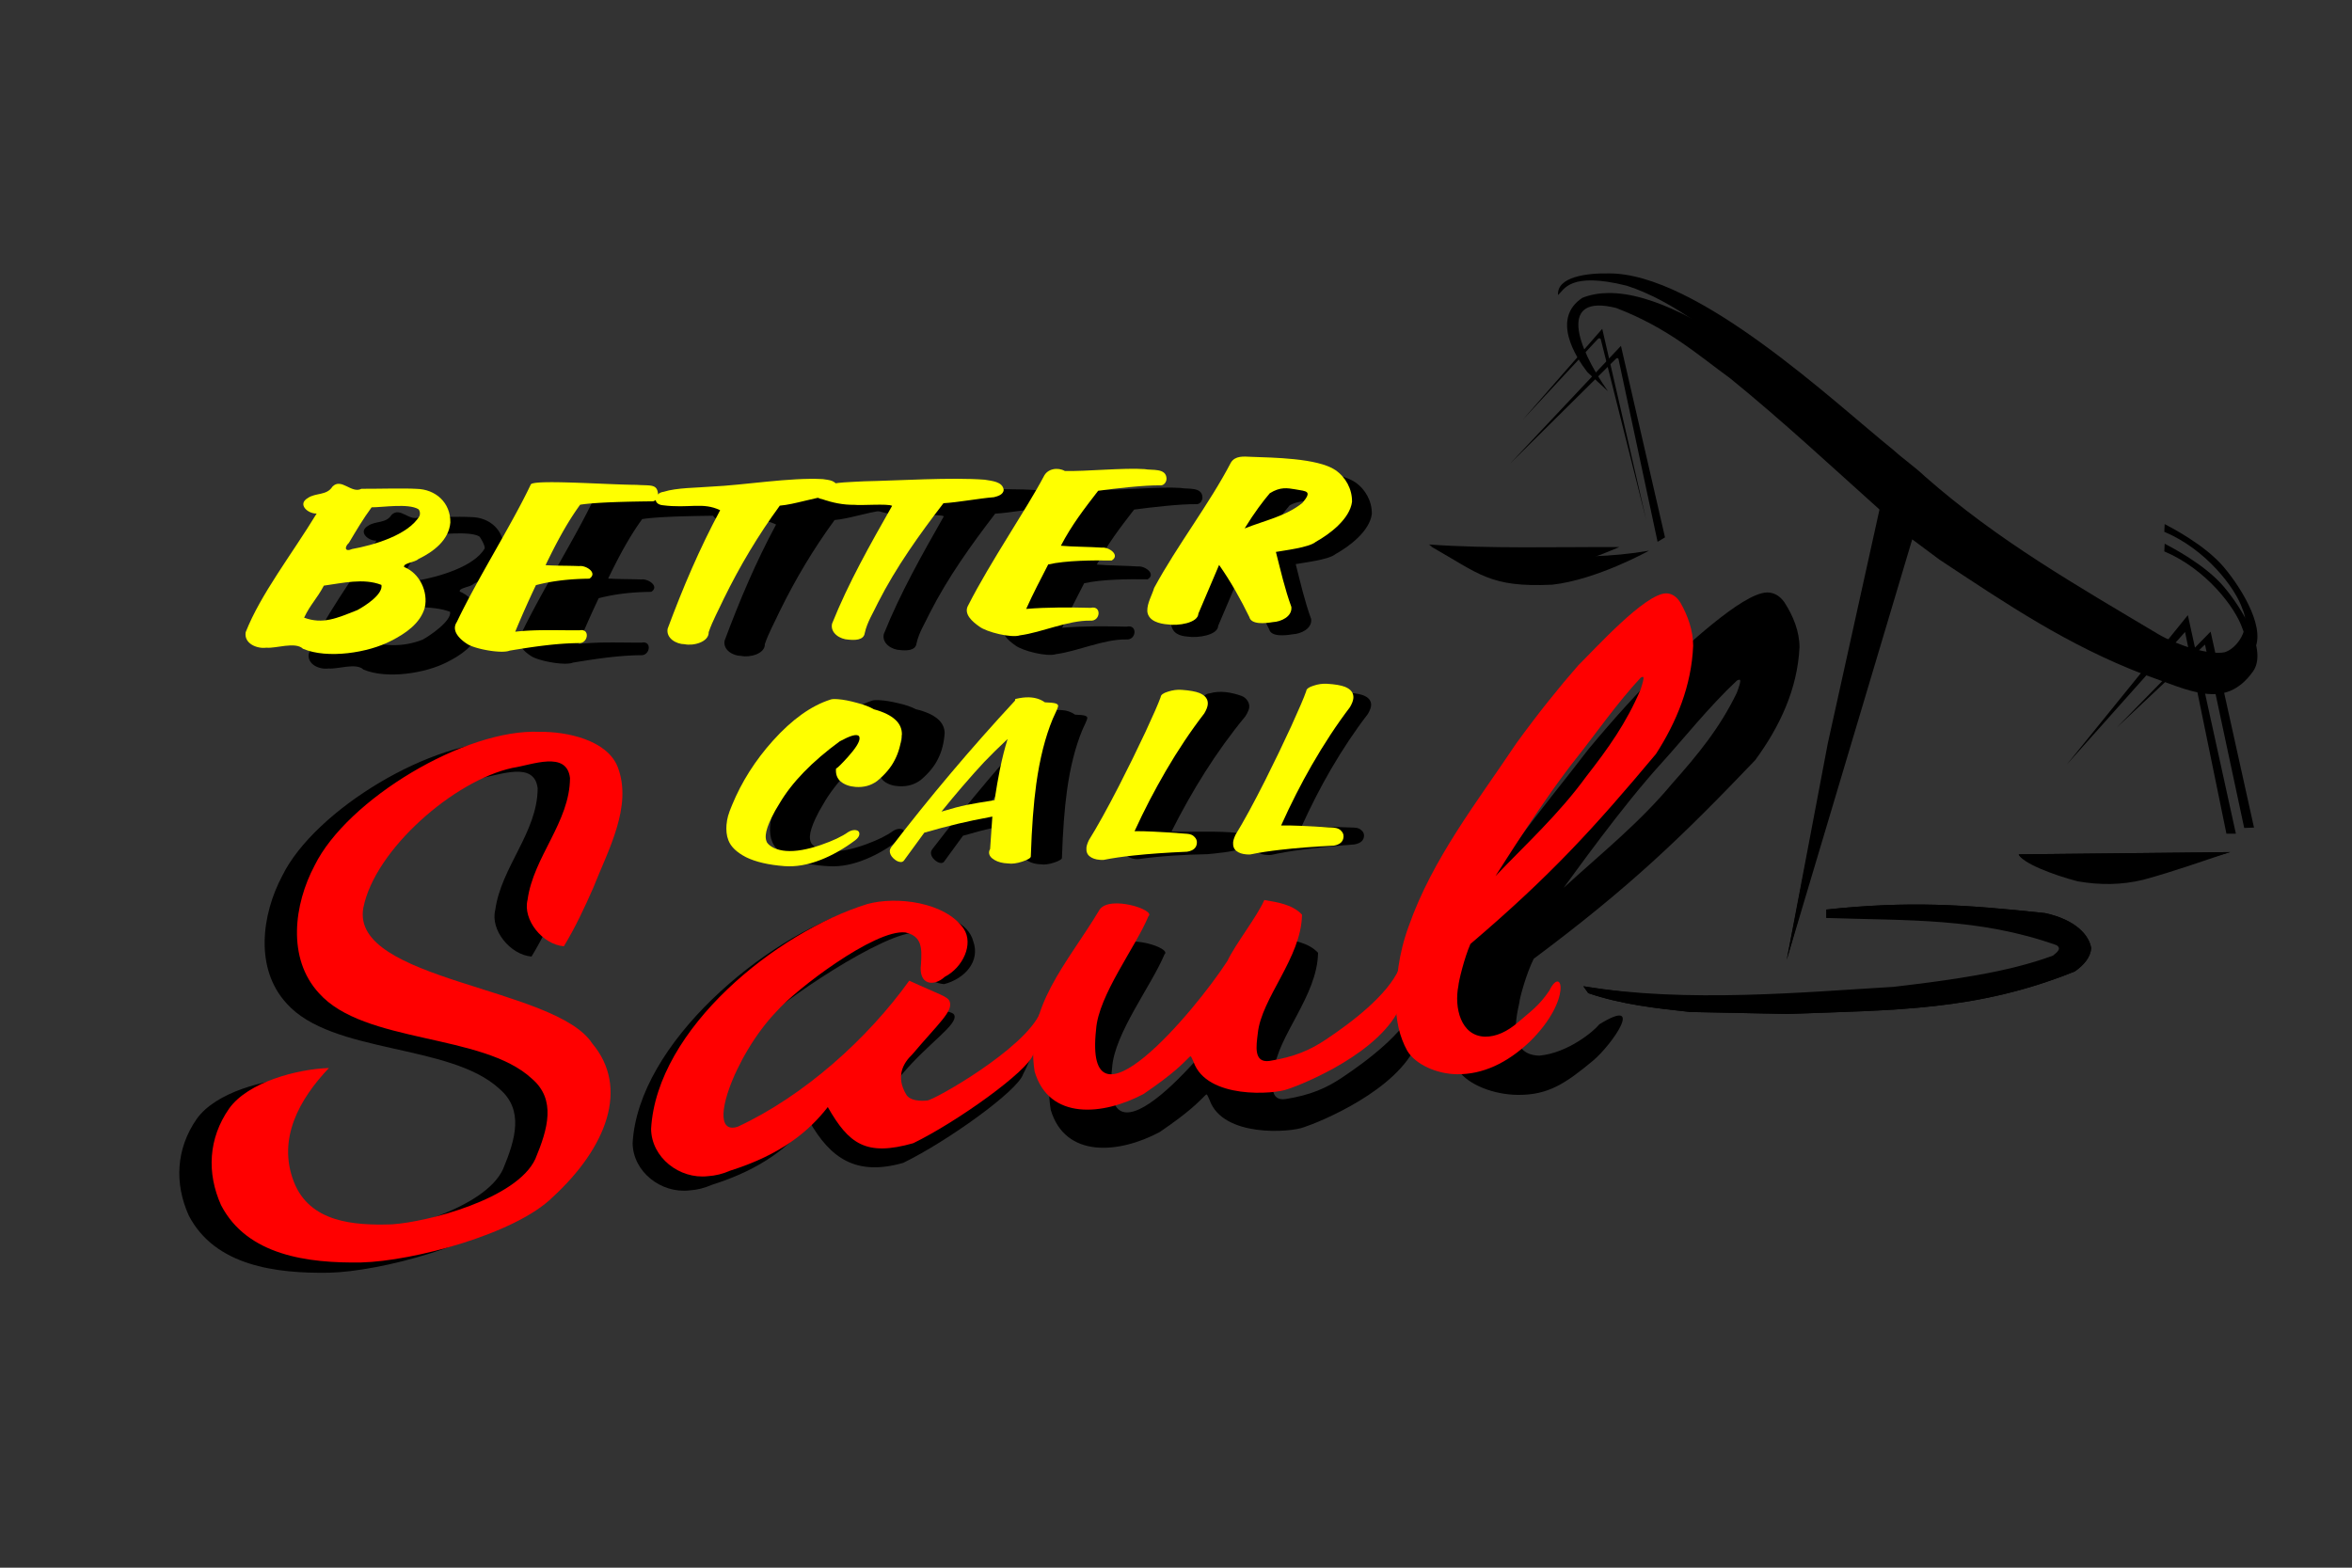    <svg id="title" viewBox="0 0 1200 800">
      <rect x="0" y="0" width="1200" height="800" fill="#333333" stroke="none"/>
      <g id="better-shadow" class="bg-layer">
        <path
          id="path2"
          d="M215.626 326.414c-10.025 3.979-20.504 3.476-29.665.128 3.11-6.563 6.213-9.163 9.607-15.586 8.97-1.198 25.35-2.19 34.071 1.259.829 4.718-10.54 12.321-14.013 14.2zm31.639-46.497c-5.445 9.352-23.705 14.466-33.848 16.266-3.565 1.593-7.972-3.93-5.677-6.029 3.5-5.874 6.971-11.784 11.046-17.285 5.473.013 20.807-2.028 25.764.884.852.851 3.12 5.072 2.715 6.164zm9.804.345c.146-9.79-7.278-16.203-16.439-16.377-6.035-.385-20.75.041-26.79-.031-4.866 2.545-9.77-5.539-14.12-1.039-2.743 4.406-8.196 2.89-11.926 5.517-5.358 3.076.155 7.788 4.272 7.549-12.17 19.983-27.25 39.24-34.515 57.716-.955 5.537 5.543 8.204 10.121 7.532 4.29.523 14.041-3.097 17.752.544 11.824 5.043 31.817 1.947 42.914-3.91 6.799-3.45 14.084-8.32 16.292-16.042 1.767-7.783-2.486-16.835-10.027-19.807-.63-1.983 5.37-2.246 6.936-3.903 7.195-3.46 14.832-9.116 15.53-17.75z"
        />
        <path
          id="path4"
          d="M366.748 259.71c-.36-5.465-3.882-4.255-10.707-4.784-15.097-.074-52.161-2.86-53.179-.148-9.286 19.714-26.649 47.046-37.085 68.974-3.008 4.447 1.591 8.75 5.135 10.993 3.575 2.503 17.259 5.097 21.386 3.39 11.487-1.889 23.053-3.662 34.714-3.783 4.623.317 5.813-7.447.394-6.42-10.782.07-21.592-.505-32.334.709a505.48 505.48 0 0110.387-23.37c8.746-2.293 17.805-3.148 26.822-3.247 4.412-2.884-1.749-6.832-5.075-6.316-5.63-.248-11.278-.107-16.908-.47 5.077-10.486 10.483-20.891 17.35-30.335 8.45-1.374 27.912-1.614 36.452-1.711 1.674-.185 2.695-1.91 2.648-3.482z"
        />
        <path
          id="path6"
          d="M454.818 256.921c-.558-4.32-4.116-4.288-7.501-4.832-16.44-.902-39.42 3.042-55.868 3.76-6.733.584-17.257.503-23.738 2.584-4.583.549-5.853 6.096-.637 6.715 13.333 1.747 20.149-1.71 28.885 2.512-10.45 19.483-18.536 38.557-26.26 59.261-.92 4.772 4.284 7.772 8.434 7.792 4.438.966 12.282-1.083 12.1-6.062 1.98-5.767 5.003-11.161 7.56-16.704 8.047-16.422 17.213-31.79 28.016-46.571 7.473-.648 16.781-3.971 24.223-4.772 1.901-.54 4.562-1.341 4.786-3.683z"
        />
        <path
          id="path8"
          d="M538.489 255.417c-.464-4.418-6.235-4.65-9.673-5.287-16.737-1.32-44.748.483-61.533.814-6.88.427-13.947.311-20.606 2.27-4.685.448-6.115 6.072-.813 6.83 5.272 1.832 10.774 2.985 16.372 2.89 3.407.445 17.22-.69 19.324.524-11.128 19.607-22.266 39.216-30.644 60.135-1.055 4.841 4.177 8.027 8.408 8.148 2.917.294 7.764.446 8.274-3.356 1.206-5.604 4.394-10.458 6.802-15.594 9.154-17.993 21.028-34.63 33.345-50.659 7.636-.457 18.165-2.473 25.775-3.078 1.95-.503 4.683-1.256 4.969-3.637z"
        />
        <path
          id="path4960-6"
          stroke-width="1"
          d="M613.501 253.822c-.206-5.564-7.437-4.056-11.198-4.828-10.6-.758-30.063 1.247-40.682.95-3.656-2.023-8.872-1.213-10.765 2.815-8.757 16.622-27.203 43.44-38.496 65.68-2.699 4.477 2.311 8.574 5.618 10.887 3.75 2.884 16.343 5.947 20.728 4.503 11.427-1.539 24.446-7.722 35.993-7.513 5.14.413 5.837-7.876.115-6.526-10.799-.266-22.122-.348-32.915.553 3.544-7.91 7.295-14.97 11.234-22.691 8.955-2.076 23.236-2.177 32.404-2.016 4.567-2.804-1.58-6.994-4.975-6.567-5.714-.415-15.247-.435-20.958-.968 5.464-10.509 11.764-18.654 19.018-28.052 8.626-1.15 23.406-2.914 32.087-2.766 1.711-.142 2.791-1.858 2.792-3.461z"
        />
        <path
          id="path4962-2"
          stroke-width="1"
          d="M699.921 262.285c-1.158 8.765-11.292 16.427-18.512 20.45-3.38 2.89-16.19 4.368-20.33 5.13 2.428 9.523 4.533 18.833 7.89 28.062.508 4.98-5.321 7.562-9.466 7.756-4.105.683-10.996 1.36-11.98-2.596-4.49-9.217-9.545-18.18-15.422-26.588l-10.565 24.821c-.15 4.888-10.582 6.35-15.564 5.543-4.202-.3-8.048-1.676-8.505-6.742-.108-4.215 2.329-7.953 3.503-11.905 11.763-21.738 26.177-42.852 37.148-63.95 2.212-3.59 6.576-3.097 10.182-2.935 10.815.434 34 .58 43.152 6.776 5.27 3.632 8.575 9.748 8.47 16.178zm-22.14-6c-4.056-.66-14.423-1.74-19.82 1.635-3.511 4.15-7.69 9.624-12.844 17.959 14.638-.885 29.726-3.06 38.07-9.818 5.229-6.237.246-8.74-5.405-9.776z"
        />
      </g>
      <g id="call-shadow" class="bg-layer">
        <path
          id="path13"
          d="M481.97 374.029q-.49 7.45-3.343 13.12-2.722 5.679-8.806 10.834-4.673 3.564-11.05 3.248-4.686-.232-7.67-2.515-2.854-2.277-2.582-6.416 1.355-.763 6.015-6.107 5.51-6.37 5.697-9.208.116-1.774-1.576-1.858-1.692-.084-5.062 1.528-1.762.98-3.516 1.843-21.023 15.922-30.178 32.076-2.193 3.569-3.865 7.163-2.585 5.566-2.802 8.877-.148 2.247.793 3.836 1.078 1.477 3.741 2.677 2.802 1.087 6.055 1.249 7.419.368 17.988-3.498 9.098-3.345 13.764-6.791 1.908-1.21 3.6-1.126 2.342.116 2.21 2.126-.093 1.419-2.023 2.984-8.666 6.688-17.39 10.289-9.933 4.134-18.783 3.695-12.234-.606-19.72-3.943-7.346-3.449-9.379-8.295-.794-1.819-1.053-3.848-.25-2.148-.134-3.922.163-2.483.685-4.474.53-2.109 1.934-5.598 6.906-17.69 20.18-32.928 14.4-16.487 29.09-21.453.941-.428 3.935-.28 4.035.2 9.561 1.542 5.535 1.224 8.94 3.053 7.586 1.8 11.289 5.068 3.335 2.894 3.454 7.052z"
        />
        <path
          id="path15"
          d="M530.817 382.06q-1.992 6.292-3.72 14.712-1.202 5.983-2.48 14.306-8.297 1.288-13.125 2.244-4.716.96-12.04 3.171 5.466-6.735 9.757-11.724 6.263-7.266 10.426-11.702 4.852-5.082 11.182-11.007zm21.397-9.555q.605-1.43 1.562-3.406.961-2.087.98-2.644.032-.891-1.296-1.27-1.326-.379-5.003-.5-3.05-2.22-7.507-2.367-2.785-.093-6.495.789l-.137.776q-31.346 33.876-58.736 69.556-.587.873-.612 1.653-.062 1.894 1.776 3.628 1.73 1.619 3.402 1.674.891.031 1.47-.62l9.697-13.288q8.222-2.405 16.09-4.265 6.073-1.472 16.174-3.37l-1.065 15.358q-.472.765-.498 1.545-.069 2.117 2.557 3.654 2.626 1.536 6.526 1.665 2.662.423 6.722-.893 4.173-1.424 3.987-2.545.678-20.501 2.582-34.269 2.49-17.987 7.824-30.86z"
        />
        <path
          id="path17"
          d="M635.39 365.549c-14.89 17.992-27.226 37.985-37.72 58.816 9.35.335 24.398-.474 33.673.708 3.793.599 5.074 6.281 1.412 8.054-3.43 1.584-13.064 2.405-16.717 2.766-11.83.215-23.68.902-35.394 2.539-3.966.239-9.166-2.618-7.666-7.261 1.424-4.426 4.74-7.907 6.94-11.959 11.302-18.718 21.72-37.979 31.254-57.656 1.69-2.878 1.88-7.411 6.051-7.742 5.266-1.56 10.964-.515 16.039 1.246 2.963 1.017 5.097 4.37 3.704 7.415-.388 1.088-.955 2.103-1.576 3.074z"
        />
        <path
          id="path19"
          d="M697.897 364.344q-9.844 12.757-18.986 28.472-7.837 13.502-14.937 29.173 3.731-.214 9.85-.12 6.237.097 7.076.125l9.947.336q2.517.084 3.777 1.368 1.386 1.175 1.306 2.865-.164 3.492-4.886 4.349-15.66 1.165-27.016 2.7-8.818 1.17-15.37 2.642-.605.09-1.923.048-3.356-.113-5.33-1.533-1.859-1.304-1.732-4.008.064-1.352 1.134-3.685 6.105-9.837 14.57-26.477 7.015-13.868 12.762-26.313 5.752-12.556 7.283-17.018.074-1.577 3.608-2.7 3.54-1.234 7.015-1.117 6.112.206 9.066 1.208 4.605 1.622 4.436 5.227-.085 1.803-1.65 4.458z"
        />
      </g>
      <g id="saul-shadow" class="bg-layer">
        <path
          id="path4999-3"
          d="M167.902 649.481c-27.318.448-58.28-3.54-71.611-29.238-7.35-16.362-6.507-34.072 4.115-49.305 9.7-13.61 34.98-20.183 50.913-20.678-15.097 15.889-26.38 36.136-17.915 57.999 8.104 20.91 30.863 22.392 49.975 21.777 17.86-1.095 63.806-12.886 73.266-33.391 6.368-15.295 10.745-30.246-1.799-40.972-25.116-23.305-85.568-17.668-108.625-43.629-16.383-17.815-12.73-45.33-2.199-65.145 16.579-33.704 77.01-70.042 114.899-68.189 13.698-.195 34.422 4.146 39.774 18.011 7.66 20.056-5.031 42.563-12.472 61.5-4.486 10.218-9.23 20.366-15.03 29.917-10.953-.91-21.068-13.584-18.52-23.72 2.984-21.93 21.547-39.671 21.648-62.121-1.65-14.138-19.32-6.696-29.368-5.19-29.801 6.446-70.33 41.755-76.1 71.54-6.454 37.134 98.115 40.197 116.8 69.06 19.094 22.623 7.379 53.153-20.21 78.491-18.97 18.756-71.21 32.635-97.54 33.283z"
        />
        <path
          id="path5001-6"
          d="M351.68 607.484c-14.423 1.604-28.723-9.489-28.913-24.144 2.85-51.081 67.46-104.918 113.824-119.278 12.963-2.006 55.16-2.39 59.966 16.29 3.679 10.27-4.323 19.107-14.874 21.862-8.873-.862-12.334-7.66-5.54-10.205.402-7.596.756-14.047-7.962-15.984-15.497-1.815-72.015 36.446-81.344 47.322-21.558 22.254-36.796 64.36-19.917 58.91 33.857-15.725 72.435-43.537 93.625-73.126 15.743 7.267 25.395 6.18 26.366 8.916 1.758 4.951-13.074 14.082-26.616 30.097-4.61 4.37-8.671 11.366-2.878 20.74 2.771 3.852 10.456 2.723 10.49 2.748 3.317-.065 51.18-29.55 59.158-48.016 4.886 3.303-1.696 18.09-5.058 24.497-2.602 8.464-38.635 34.325-61.18 45.307-24.15 6.875-37.162-2.393-47.909-21.215-9.737 12.505-23.798 24.234-49.825 32.459-3.6 1.6-7.48 2.578-11.413 2.82z"
        />
        <path
          id="path49"
          d="M536.049 566.23c-5.153-33.05 16.583-54.83 33.15-82.582 5.172-7.51 28.903.211 24.916 3.375-6.54 15.811-25.527 40.359-26.71 57.804-6.274 57.427 49.691-8.279 67.044-35.054 3.857-8.303 15.154-22.627 18.788-31.032 6.712 1.124 14.392 2.273 19.234 7.457-.296 22.093-20.812 42.532-22.576 60.735-.727 6.12-2.254 14.986 5.898 13.94 12.895-2.035 20.832-5.618 28.544-10.72 13.665-9.092 31.565-22.722 37.649-36.231 1.632 1.985 3.517 15.276 1.022 18.403-9.937 24.154-49.661 40.253-57.707 42.885-6.917 2.73-41.389 5.313-48.154-13.843-1.376-2.939-1.225-3.34-2.208-2.427-3.784 3.744-7.97 8.307-23.216 18.734-20.77 11.114-48.321 13.567-55.674-11.443z"
        />
        <path
          id="path51"
          d="M774.515 558.726c-12.462-.077-25.444-5.223-30.424-12.452-4.712-7.459-7.028-16.18-6.947-26.164.092-11.377 1.498-25.298 7.784-40.27 14.557-36.185 41.564-66.128 65.565-97.593 12.991-15.665 26.089-29.973 37.729-41.593 10.256-8.796 40.406-38.099 53.412-38.329 3.447.022 6.35 1.665 8.71 4.93 4.677 7.187 7.768 15.129 7.769 23.035-1.008 21.271-10.064 40.583-22.656 57.684-37.662 39.399-64.127 64.884-112.931 101.28-3.762 7.45-7.223 20.152-7.332 22.32-2.654 11.553-4.61 26.818 10.268 27.121 14.666-1.396 27.91-12.616 30.525-15.979 23.506-14.53 6.83 10.067-3.182 18.522-14.148 11.754-22.912 17.583-38.29 17.488zm23.265-105.667c18.764-17.232 38.525-32.95 55.204-53.025 13.455-15.127 24.419-28.496 33.131-46.469 3.006-7.948 1.621-6.926.104-6.31-14.122 13.194-27.811 30.385-38.289 41.92-20.678 22.65-45.553 57.749-50.15 63.884z"
        />
      </g>
      <g id="better" aria-label="Better" fill="#ff0">
        <path
          id="path4952"
          d="M182.349 311.323c-10.517 4.174-17.578 7.394-27.19 3.881 3.264-6.886 6.52-9.614 10.08-16.353 9.411-1.256 20.227-3.983 29.377-.365.87 4.95-8.623 10.867-12.267 12.837zm31.697-48.036c-5.713 9.813-23.747 14.99-34.39 16.88-3.74 1.67-4.054-.938-1.646-3.14 3.671-6.164 7.314-12.365 11.59-18.136 5.742.013 18.644-2.127 23.845.927.895.893 1.025 2.324.6 3.47zm15.72 3.36c.153-10.27-7.637-17-17.248-17.182-6.333-.404-21.77.041-28.108-.031-5.106 2.67-10.25-5.811-14.814-1.09-2.878 4.622-8.6 3.032-12.513 5.788-5.621 3.228.162 8.171 4.481 7.92-12.768 20.966-28.589 41.17-36.212 60.555-1.001 5.81 5.815 8.608 10.619 7.903 4.5.549 14.732-3.25 18.625.57 12.405 5.292 33.383 2.043 45.024-4.102 7.134-3.62 14.777-8.73 17.095-16.83 1.853-8.167-2.609-17.663-10.521-20.783-.66-2.08 5.634-2.355 7.277-4.094 7.55-3.63 15.562-9.564 16.295-18.624z"
        />
        <path
          id="path4954"
          d="M335.74 252.283c-.366-5.556-3.947-4.326-10.886-4.864-15.349-.076-53.031-2.908-54.066-.15-9.44 20.042-27.093 47.83-37.703 70.123-3.059 4.521 1.617 8.897 5.22 11.177 3.635 2.545 17.547 5.182 21.742 3.446 11.68-1.92 23.438-3.723 35.294-3.845 4.7.322 5.91-7.572.4-6.527-10.961.071-21.952-.514-32.873.72a513.858 513.858 0 0110.56-23.76c8.892-2.33 18.102-3.2 27.27-3.3 4.485-2.933-1.778-6.946-5.16-6.422-5.724-.252-11.466-.108-17.19-.478 5.162-10.66 10.658-21.24 17.64-30.84 8.59-1.397 28.377-1.641 37.059-1.74 1.702-.188 2.74-1.941 2.692-3.54z"
        />
        <path
          id="path4956"
          d="M427.445 249.417c-.57-4.406-4.197-4.374-7.65-4.928-16.764-.92-40.198 3.102-56.97 3.834-6.866.596-17.598.513-24.208 2.635-4.673.56-5.968 6.216-.65 6.848 13.598 1.782 20.548-1.743 29.456 2.562-10.655 19.867-18.902 39.318-26.778 60.43-.94 4.867 4.368 7.926 8.6 7.946 4.526.986 12.525-1.104 12.339-6.18 2.019-5.882 5.102-11.383 7.709-17.035 8.207-16.746 17.554-32.418 28.57-47.491 7.62-.66 17.113-4.05 24.702-4.866 1.938-.55 4.651-1.368 4.88-3.755z"
        />
        <path
          id="path4958"
          d="M512.093 250.084c-.463-4.418-6.234-4.65-9.673-5.286-16.737-1.32-44.748.483-61.532.814-6.88.426-13.947.31-20.606 2.27-4.685.448-6.115 6.072-.813 6.83 5.272 1.831 10.774 2.985 16.372 2.89 3.407.445 17.22-.69 19.323.523-11.127 19.607-22.265 39.216-30.644 60.135-1.054 4.842 4.178 8.027 8.409 8.149 2.916.294 7.763.446 8.274-3.356 1.206-5.604 4.394-10.459 6.801-15.594 9.155-17.993 21.028-34.63 33.346-50.66 7.636-.456 18.165-2.472 25.775-3.077 1.95-.503 4.682-1.256 4.968-3.638z"
        />
        <path
          id="path4960"
          d="M595.167 244.217c-.207-5.565-7.437-4.056-11.199-4.828-10.599-.758-30.062 1.247-40.682.95-3.656-2.024-8.871-1.213-10.764 2.815-8.757 16.622-27.203 43.44-38.497 65.68-2.698 4.477 2.312 8.574 5.619 10.887 3.75 2.884 16.342 5.947 20.727 4.502 11.427-1.538 24.446-7.722 35.994-7.512 5.14.413 5.837-7.876.114-6.526-10.798-.267-22.12-.348-32.914.553 3.544-7.91 7.294-14.97 11.233-22.692 8.955-2.075 23.237-2.176 32.404-2.016 4.568-2.803-1.58-6.993-4.975-6.566-5.714-.415-15.246-.435-20.957-.968 5.464-10.51 11.764-18.654 19.017-28.052 8.627-1.151 23.407-2.914 32.088-2.766 1.711-.142 2.791-1.858 2.792-3.461z"
        />
        <path
          id="path4962"
          d="M689.815 256.068c-1.158 8.765-11.293 16.428-18.513 20.452-3.38 2.888-16.19 4.367-20.33 5.13 2.428 9.522 4.533 18.832 7.89 28.061.509 4.98-5.321 7.562-9.466 7.755-4.105.684-10.995 1.362-11.979-2.595-4.49-9.217-9.546-18.18-15.423-26.588l-10.564 24.821c-.151 4.888-10.583 6.35-15.564 5.542-4.202-.299-10.049-1.675-10.505-6.742-.108-4.214 2.328-7.952 3.502-11.904 11.763-21.738 28.178-42.852 39.148-63.95 2.212-3.59 6.576-3.097 10.182-2.935 10.815.434 34 .579 43.152 6.776 5.271 3.632 8.576 9.748 8.47 16.177zm-28.926-6.356c-4.056-.66-7.638-1.383-13.034 1.991-3.512 4.15-7.691 9.625-12.845 17.96 10.353-4.1 21.155-6.274 29.499-13.033 5.229-6.236 2.032-5.882-3.62-6.918z"
        />
      </g>
      <g id="call" aria-label="Call" fill="#ff0">
        <path
          id="path22"
          d="M460.154 374.623q-.677 7.533-3.65 13.204-2.844 5.68-9.005 10.742-4.723 3.488-11.033 2.999-4.637-.36-7.534-2.751-2.769-2.382-2.393-6.567 1.363-.738 6.118-6.03 5.624-6.307 5.882-9.177.16-1.794-1.513-1.923-1.675-.13-5.055 1.414-1.771.947-3.532 1.774-21.24 15.575-30.728 31.699-2.265 3.557-4.015 7.155-2.705 5.57-3.005 8.919-.204 2.272.686 3.906 1.03 1.525 3.638 2.81 2.748 1.177 5.968 1.426 7.34.568 17.912-3.069 9.101-3.148 13.813-6.516 1.921-1.176 3.596-1.046 2.318.179 2.135 2.212-.129 1.435-2.082 2.97-8.758 6.546-17.495 9.964-9.949 3.926-18.706 3.248-12.106-.938-19.436-4.515-7.19-3.688-9.08-8.651-.74-1.864-.944-3.926-.193-2.183-.031-3.977.225-2.51.794-4.514.58-2.123 2.061-5.62 7.3-17.738 20.844-32.825 14.694-16.323 29.376-20.966.945-.409 3.907-.18 3.992.31 9.434 1.815 5.452 1.385 8.779 3.329 7.47 2.023 11.054 5.431 3.23 3.02 3.24 7.236z"
        />
        <path
          id="path24"
          d="M514.096 377.1q-2.145 6.773-4.005 15.837-1.293 6.44-2.67 15.4-8.93 1.386-14.127 2.415-5.077 1.033-12.96 3.414 5.882-7.25 10.502-12.62 6.742-7.822 11.222-12.597 5.224-5.47 12.038-11.849zm23.032-10.285q.651-1.54 1.682-3.666 1.035-2.247 1.055-2.847.031-.96-1.396-1.367-1.427-.407-5.385-.538-3.283-2.39-8.08-2.548-2.999-.1-6.992.85l-.148.835Q484.122 394 454.638 432.407q-.632.94-.66 1.78-.067 2.039 1.913 3.905 1.863 1.742 3.662 1.802.96.032 1.583-.668l10.438-14.303q8.85-2.59 17.32-4.591 6.537-1.585 17.41-3.627l-1.146 16.53q-.508.825-.535 1.664-.076 2.279 2.751 3.933t7.025 1.793q2.866.455 7.235-.962 4.494-1.532 4.293-2.74.73-22.067 2.78-36.888 2.68-19.362 8.421-33.22z"
        />
        <path
          id="path4969"
          stroke-width="1"
          d="M614.444 364.045q-10.213 13.223-19.81 29.618-8.23 14.087-15.785 30.509 3.736-.093 9.85.225 6.232.327 7.07.387l9.934.713q2.514.18 3.736 1.592 1.35 1.3 1.221 3.095-.266 3.71-5.011 4.453-15.689.678-27.086 1.906-8.85.929-15.442 2.26-.607.077-1.923-.017-3.352-.24-5.283-1.823-1.82-1.454-1.615-4.327.103-1.436 1.241-3.881 6.39-10.249 15.339-27.653 7.417-14.506 13.526-27.543 6.117-13.155 7.778-17.849.12-1.675 3.685-2.743 3.575-1.187 7.046-.938 6.104.438 9.027 1.61 4.557 1.891 4.282 5.721-.137 1.916-1.78 4.685z"
        />
        <path
          id="path4971"
          stroke-width="1"
          d="M688.756 360.866q-10.11 13.3-19.584 29.769-8.121 14.15-15.55 30.628 3.735-.122 9.85.15 6.235.28 7.073.333l9.94.637q2.515.162 3.748 1.563 1.36 1.29 1.245 3.086-.238 3.713-4.978 4.491-15.683.799-27.07 2.113-8.842.996-15.424 2.378-.606.082-1.924-.003-3.353-.215-5.297-1.782-1.831-1.44-1.647-4.314.092-1.437 1.211-3.89 6.312-10.298 15.127-27.77 7.307-14.563 13.316-27.645 6.017-13.202 7.641-17.908.107-1.677 3.665-2.771 3.565-1.215 7.038-.992 6.107.391 9.04 1.541 4.57 1.856 4.325 5.688-.123 1.916-1.744 4.698z"
        />
      </g>
      <g id="saul" aria-label="Saul" fill="red">
        <path
          id="path4999"
          d="M184.397 644.24c-27.319.447-58.28-3.542-71.612-29.24-7.35-16.362-6.507-34.072 4.115-49.304 9.7-13.61 34.98-20.183 50.913-20.679-15.096 15.89-26.38 36.137-17.915 58 8.104 20.91 30.863 22.392 49.975 21.777 17.861-1.096 63.806-12.886 73.266-33.392 6.368-15.294 10.746-30.245-1.799-40.97-25.116-23.307-85.568-17.67-108.625-43.63-16.383-17.815-12.729-45.33-2.199-65.146 16.579-33.703 77.01-70.04 114.899-68.188 13.698-.196 34.422 4.146 39.774 18.011 7.66 20.056-5.031 42.563-12.472 61.5-4.486 10.218-9.23 20.365-15.03 29.916-10.953-.91-21.068-13.584-18.52-23.72 2.984-21.93 21.547-39.67 21.648-62.12-1.65-14.138-19.32-6.696-29.368-5.19-29.801 6.446-70.33 41.755-76.1 71.539-6.454 37.135 98.115 40.198 116.8 69.06 19.094 22.623 7.379 53.153-20.21 78.492-18.97 18.756-71.21 32.634-97.54 33.283z"
        />
        <path
          id="path5001"
          d="M361.103 600.221c-14.423 1.604-28.723-9.488-28.913-24.144 2.85-51.08 63.925-100.372 110.289-114.732 14.925-4.146 39.837-1.029 49.241 12.632 5.108 7.77-.417 19.734-9.706 24.51-5.59 5.199-13.596 4.21-12.105-6.67.402-7.595.756-14.047-7.963-15.983-15.497-1.816-56.357 29.375-65.686 40.25-21.558 22.254-36.796 64.361-19.917 58.911 33.858-15.725 66.363-44.966 87.554-74.555 15.743 7.267 19.68 7.966 20.652 10.702 1.757 4.95-5.582 10.946-19.124 26.962-4.61 4.37-8.672 11.366-2.878 20.74 2.771 3.851 10.456 2.723 10.49 2.747 3.316-.064 49.664-26.267 57.642-44.732 4.887 3.302-.18 14.806-3.542 21.214-2.602 8.463-38.635 34.324-61.18 45.306-24.15 6.876-32.87.385-43.616-18.436-9.737 12.505-23.798 24.234-49.825 32.458-3.6 1.6-7.48 2.579-11.413 2.82z"
        />
        <path
          id="path5003"
          d="M527.868 546.775c-5.153-33.052 16.584-54.83 33.15-82.583 5.173-7.51 28.904.211 24.917 3.375-6.54 15.811-25.527 40.359-26.71 57.803-6.274 57.428 49.69-8.278 67.043-35.053 3.858-8.303 15.155-22.627 18.79-31.033 6.71 1.125 14.39 2.273 19.232 7.458-.295 22.092-20.81 42.532-22.576 60.734-.726 6.121-2.253 14.987 5.9 13.94 12.894-2.034 20.831-5.617 28.542-10.719 13.665-9.092 31.566-22.722 37.65-36.232 1.631 1.986 3.517 15.277 1.022 18.403-9.937 24.155-49.662 40.253-57.707 42.886-6.917 2.73-41.389 5.313-48.154-13.843-1.376-2.939-1.225-3.341-2.208-2.427-3.784 3.744-7.97 8.307-23.216 18.734-20.77 11.114-48.322 13.566-55.675-11.443z"
        />
        <path
          id="path5005"
          d="M743.508 548.188c-10.444-.074-21.324-4.999-25.497-11.918-3.95-7.139-5.89-15.486-5.823-25.041.077-10.89 1.255-24.213 6.524-38.543 12.2-34.632 34.835-63.291 54.95-93.406 10.887-14.993 21.864-28.686 31.62-39.808 8.595-8.418 33.864-36.465 44.765-36.685 2.888.02 5.322 1.594 7.3 4.719 3.92 6.878 6.51 14.48 6.51 22.047-.844 20.358-8.434 38.841-18.987 55.209-31.565 37.708-53.745 62.1-94.647 96.933-3.153 7.132-6.054 19.29-6.145 21.363-2.225 11.058 1.165 25.668 13.634 25.958 5.555.04 11.24-2.476 17.054-7.546 6.037-5.29 10.323-7.988 15.713-15.95 6.52-13.487 11.875 4.552-9.851 25.93-11.858 11.25-24.231 16.83-37.12 16.738zm19.5-101.134c15.725-16.493 32.287-31.536 46.265-50.75 11.277-14.478 20.466-27.273 27.767-44.475 2.52-7.607 1.359-6.629.087-6.039-11.835 12.627-23.308 29.081-32.09 40.12-17.33 21.679-38.178 55.272-42.03 61.144z"
        />
      </g>

      <path
        id="left-cup-shadow"
        d="M729.617 278.59c37.29 2.816 72.785 9.128 111.693 2.44 0 0-26.703 14.865-49.42 17.35-31.83 1.43-36.757-5.318-62.273-19.79z"
        class="bg-layer"
      />
      <path
        id="left-arm-shadow"
        d="M770.447 236.587l56.568-60.104 22.476 97.733-3.788 2.272-19.973-93.413c-.338-.397-.723-.518-1.202-.07z"
        class="bg-layer"
      />
      <path
        id="top-shadow"
        d="M820.498 149.53c-4.688.057-9.107.835-13.182 2.456-16.014 10.623-3.305 30.278 2.528 37.881l10.543 9.787c-16.496-23.46-25.067-49.807 4.148-42.498h.002c26.649 10.2 42.15 24.295 58.162 35.87 26.353 21.367 53.252 46.384 77.428 68.064l.084-.31.617.636-29.781 128.842-19.453 99.558 64.027-214.582 13.844 10.301c34.587 22.892 65.424 43.755 104.642 58.75 23.064 8.017 41.06 18.366 55.358-1.605 7.569-10.573-5.299-31.934-14.822-43.215-9.724-11.519-27.117-20.345-30.223-22.02l-.18 3.94c21.182 8.897 36.28 28.57 39.885 39.437 4.736 10.28-3.14 20.307-9.125 22.035-7.554 1.534-23.809-3.335-33.928-9.287-41.983-25.075-81.968-47.86-118.877-80.363v-.004c-5.766-5.405-10.572-8.506-16.205-13.596-29.637-23.83-100.176-90.633-145.492-90.078z"
        class="bg-layer"
      />
      <path
        id="right-arm-shadow"
        d="M1054.464 390.179l61.786-76.25 24.509 111.517h-4.822L1114.822 322.5z"
        class="bg-layer"
      />
      <path
        id="right-arm"
        d="M1145 422.5l5-.179-22.143-100-48.036 49.108 45.179-42.5z"
      />
      <path
        id="right-cup-shadow"
        d="M1029.93 435.966l107.834-1.136c-14.583 4.746-27.934 9.697-44.32 14.142-11.029 2.65-21.896 2.776-33.462.758-12.559-3.275-28.244-9.31-30.052-13.764z"
        class="bg-layer"
      />
      <path
        id="base-shadow"
        d="M807.823 503.288c52.544 8.72 114.15 2.886 158.218.311 29.017-3.423 58.186-7.318 81.44-15.968 2.118-1.768 4.503-3.536 1.768-5.304-39.751-14.087-75.74-12.447-117.43-13.89v-4.292c41.913-4.425 69.925-2.657 111.601 1.823 15.864 3.482 22.456 11.374 23.507 17.875-.317 4.583-3.604 8.563-8.334 11.869-50.125 20.263-91.946 19.65-146.472 21.718l-49.75-1.01c-17.782-1.909-35.14-3.856-52.023-9.596z"
        class="bg-layer"
      />
      <path
        id="left-cup"
        stroke-width=".806"
        d="M728.967 277.838c30.05 2.255 67.175 1.205 97.203 1.33 0 0-28.72 12.614-47.025 14.616-25.648 1.153-29.618-4.285-50.178-15.946z"
      />
      <path
        id="left-arm"
        d="M776.792 214.339l40.678-46.545 22.476 97.733L816.679 173c-.375-.45-.837-.511-1.412-.064z"
      />
      <path
        id="right-cup"
        d="M1029.93 435.966l107.834-1.136c-14.583 4.746-27.934 5.697-44.32 10.142-11.029 2.65-21.896 2.776-33.462.758-12.559-3.275-28.244-5.31-30.052-9.764z"
      />
      <path
        id="top"
        d="M820.498 139.53c-11.162-.205-26.26 1.837-25.58 11.024 3.13-2.637 5.87-12.055 35.085-4.746 46.827 15.09 96.18 74.802 130.124 105.282l.084-.31.617.636-28.283 127.943-20.951 110.457 64.027-224.582 13.844 10.301c34.587 22.892 65.424 43.755 104.642 58.75 23.064 8.017 41.06 18.366 55.358-1.605 7.569-10.573-5.299-31.934-14.822-43.215-9.724-11.519-27.117-20.345-30.223-22.02l-.18 3.94c21.182 8.897 36.28 28.57 39.885 39.437 4.736 10.28-3.14 20.307-9.125 22.035-7.554 1.534-23.809-3.335-33.928-9.287-41.983-25.075-81.968-47.86-118.877-80.363v-.004c-5.766-5.405-10.572-8.506-16.205-13.596-29.637-23.83-100.176-90.633-145.492-90.078z"
      />
      <path
        id="base"
        d="M807.823 503.288c52.544 8.72 121.777 7.31 165.845 4.735 29.017-3.423 56.067-13.437 79.321-22.087 22.694-22.56-105.504-17.04-121.17-17.499v-4.292c41.913-4.425 69.925-2.657 111.601 1.823 15.864 3.482 22.456 11.374 23.507 17.875-.317 4.583-3.604 8.563-8.334 11.869-50.125 20.263-91.946 19.65-146.472 21.718l-49.75-1.01c-17.782-1.909-35.14-3.856-52.023-9.596z"
      />
    </svg>
